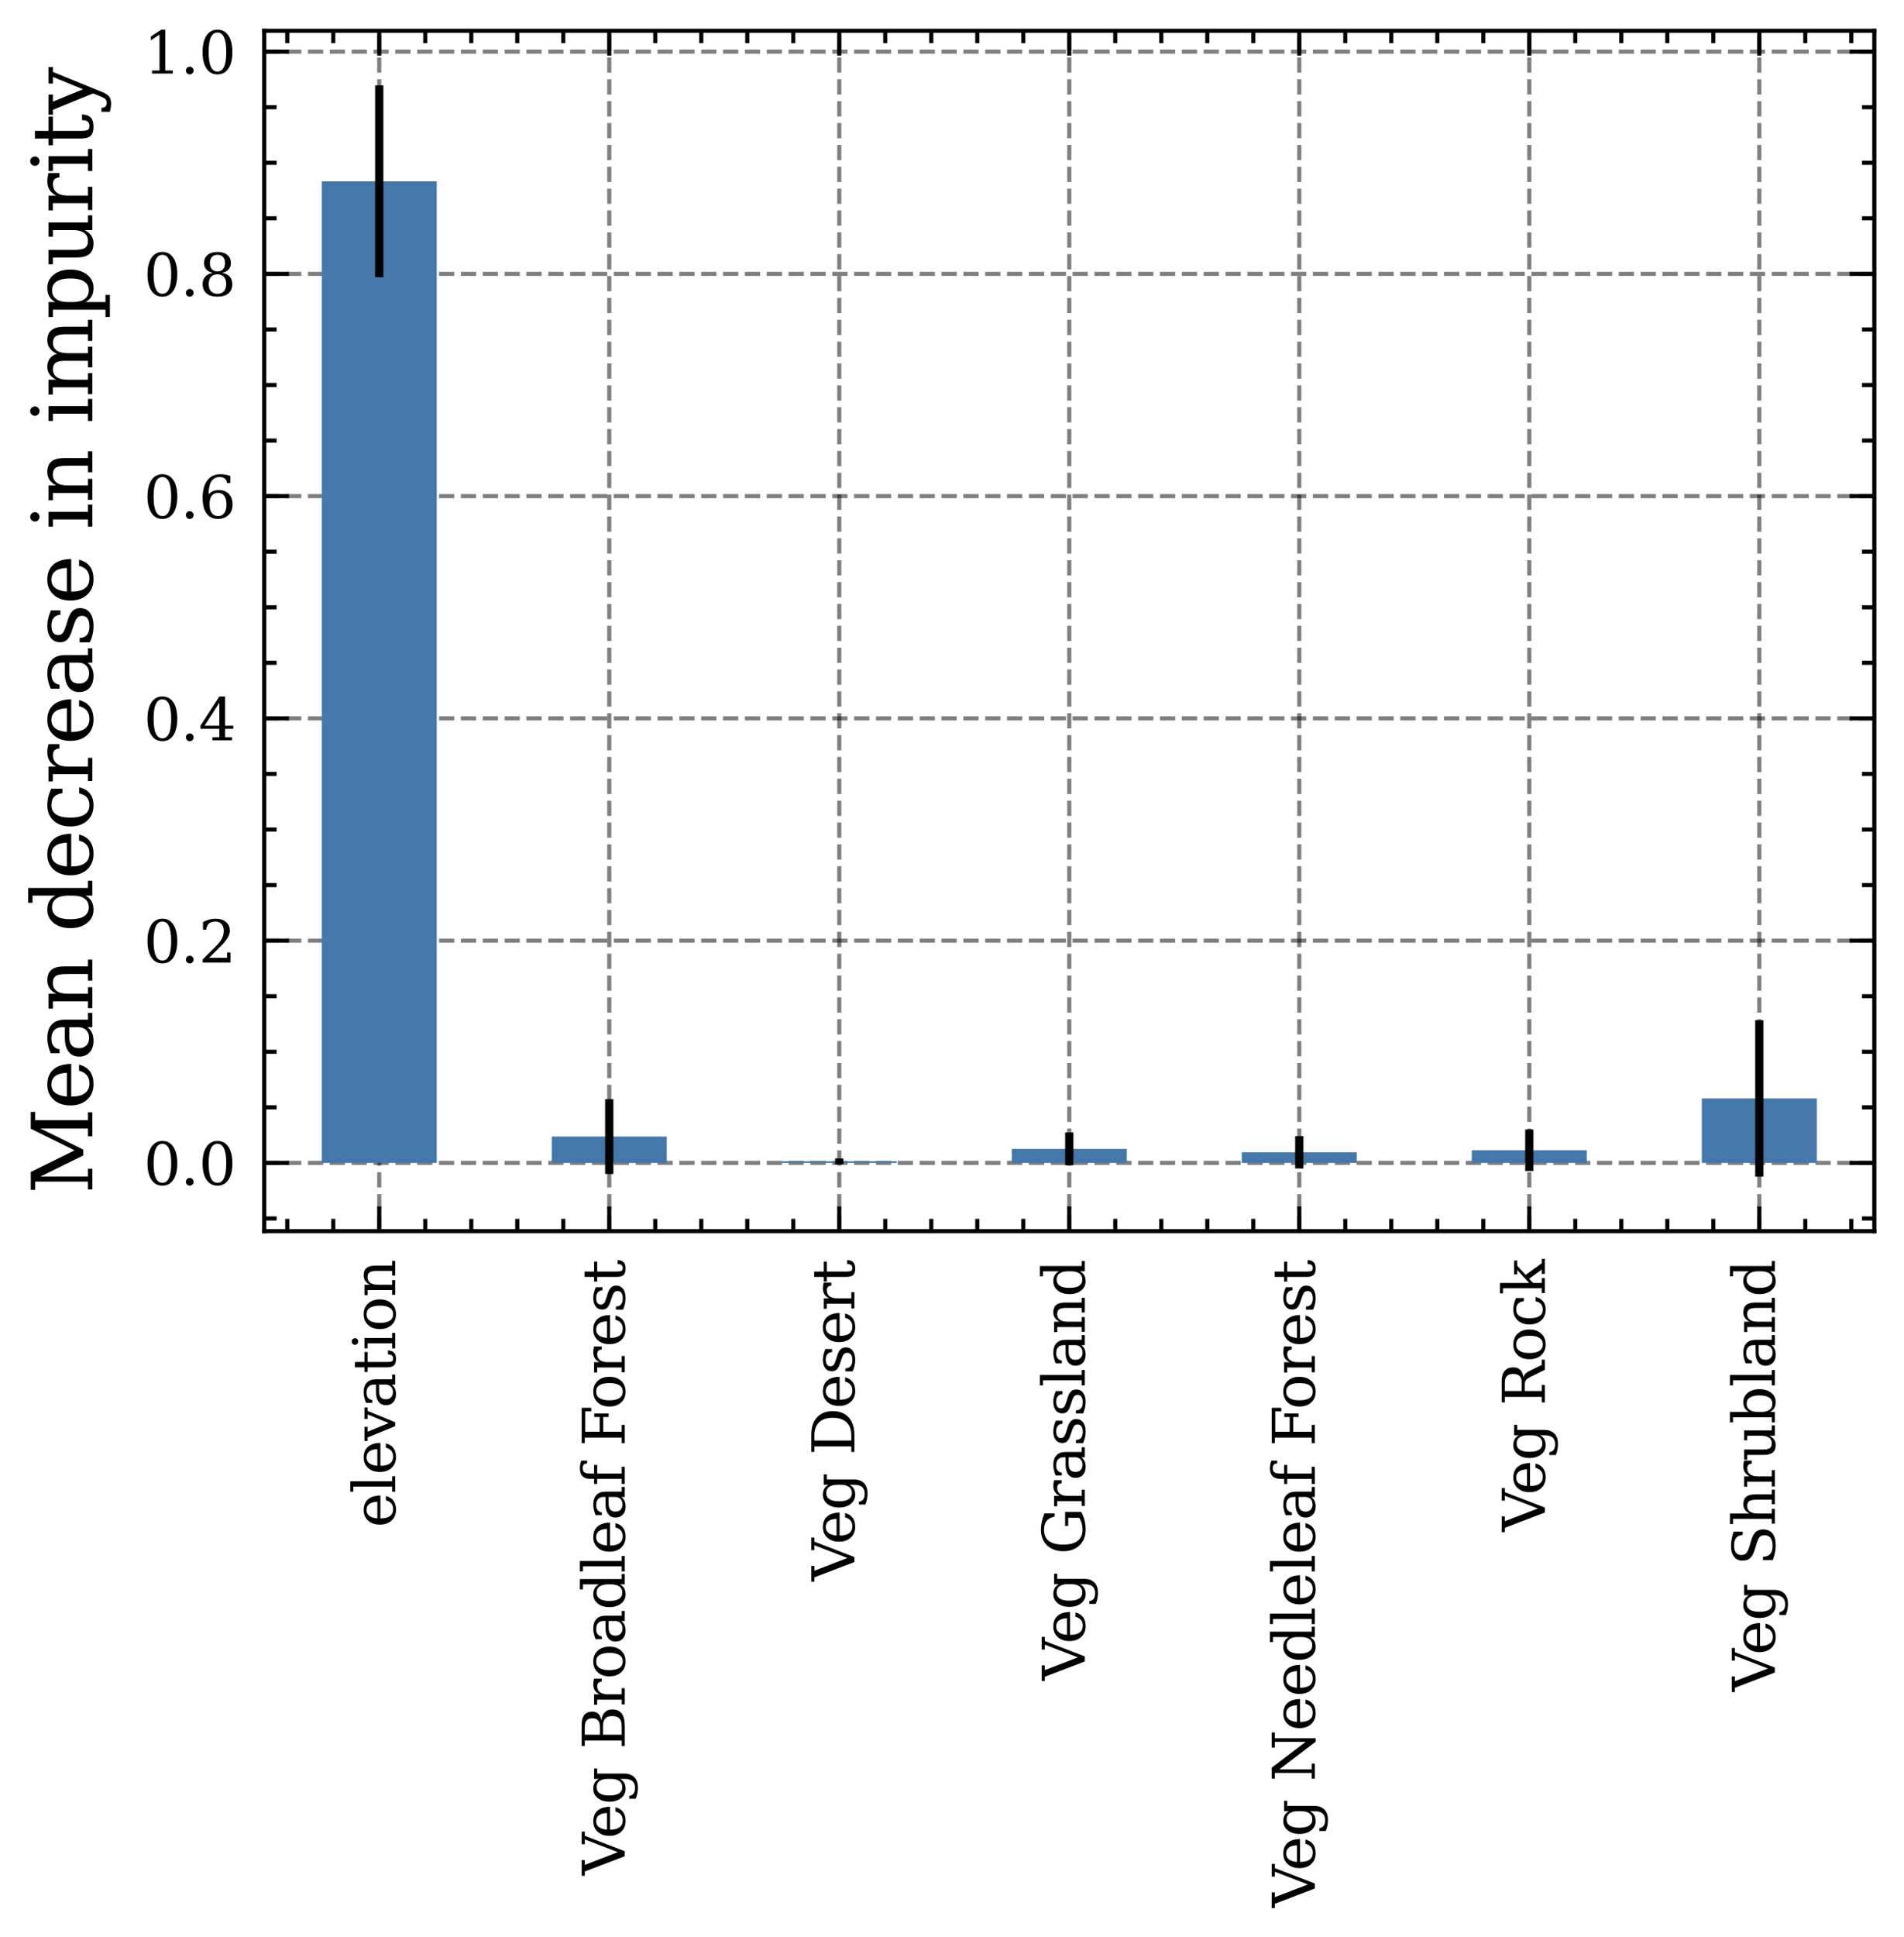 <?xml version="1.0" encoding="utf-8" standalone="no"?>
<!DOCTYPE svg PUBLIC "-//W3C//DTD SVG 1.1//EN"
  "http://www.w3.org/Graphics/SVG/1.1/DTD/svg11.dtd">
<svg height="234.857pt" version="1.1" viewBox="0 0 230.952 234.857" width="230.952pt" xmlns="http://www.w3.org/2000/svg" xmlns:xlink="http://www.w3.org/1999/xlink">
 <defs>
  <style type="text/css">*{stroke-linecap:butt;stroke-linejoin:round;}</style>
 </defs>
 <g id="figure_1">
  <g id="patch_1">
   <path d="M 0 234.857 
L 230.952 234.857 
L 230.952 0 
L 0 0 
z
" style="fill:#ffffff;"/>
  </g>
  <g id="axes_1">
   <g id="patch_2">
    <path d="M 32.053 149.265 
L 227.352 149.265 
L 227.352 3.735 
L 32.053 3.735 
z
" style="fill:#ffffff;"/>
   </g>
   <g id="matplotlib.axis_1">
    <g id="xtick_1">
     <g id="line2d_1">
      <path clip-path="url(#p3933e70957)" d="M 46.002 149.265 
L 46.002 3.735 
" style="fill:none;stroke:#000000;stroke-dasharray:1.85,0.8;stroke-dashoffset:0;stroke-opacity:0.5;stroke-width:0.5;"/>
     </g>
     <g id="line2d_2">
      <defs>
       <path d="M 0 0 
L 0 -3 
" id="m454fca82a9" style="stroke:#000000;stroke-width:0.5;"/>
      </defs>
      <g>
       <use style="stroke:#000000;stroke-width:0.5;" x="46.002" xlink:href="#m454fca82a9" y="149.265"/>
      </g>
     </g>
     <g id="line2d_3">
      <defs>
       <path d="M 0 0 
L 0 3 
" id="m881ace7dfc" style="stroke:#000000;stroke-width:0.5;"/>
      </defs>
      <g>
       <use style="stroke:#000000;stroke-width:0.5;" x="46.002" xlink:href="#m881ace7dfc" y="3.735"/>
      </g>
     </g>
     <g id="text_1">
      <!-- elevation -->
      <g transform="translate(47.934 185.194)rotate(-90)scale(0.07 -0.07)">
       <defs>
        <path d="M 3469 1600 
L 991 1600 
L 991 1575 
Q 991 903 1244 561 
Q 1497 219 1991 219 
Q 2369 219 2611 417 
Q 2853 616 2950 1006 
L 3413 1006 
Q 3275 459 2904 184 
Q 2534 -91 1931 -91 
Q 1203 -91 761 389 
Q 319 869 319 1663 
Q 319 2450 753 2931 
Q 1188 3413 1894 3413 
Q 2647 3413 3050 2948 
Q 3453 2484 3469 1600 
z
M 2791 1931 
Q 2772 2513 2545 2808 
Q 2319 3103 1894 3103 
Q 1497 3103 1269 2806 
Q 1041 2509 991 1931 
L 2791 1931 
z
" id="DejaVuSerif-65" transform="scale(0.016)"/>
        <path d="M 1313 331 
L 1856 331 
L 1856 0 
L 184 0 
L 184 331 
L 738 331 
L 738 4531 
L 184 4531 
L 184 4863 
L 1313 4863 
L 1313 331 
z
" id="DejaVuSerif-6c" transform="scale(0.016)"/>
        <path d="M 1581 0 
L 359 2988 
L -19 2988 
L -19 3322 
L 1509 3322 
L 1509 2988 
L 978 2988 
L 1913 703 
L 2847 2988 
L 2350 2988 
L 2350 3322 
L 3597 3322 
L 3597 2988 
L 3225 2988 
L 2003 0 
L 1581 0 
z
" id="DejaVuSerif-76" transform="scale(0.016)"/>
        <path d="M 2547 1044 
L 2547 1747 
L 1806 1747 
Q 1378 1747 1168 1562 
Q 959 1378 959 997 
Q 959 650 1171 447 
Q 1384 244 1747 244 
Q 2106 244 2326 466 
Q 2547 688 2547 1044 
z
M 3122 2075 
L 3122 331 
L 3634 331 
L 3634 0 
L 2547 0 
L 2547 359 
Q 2356 128 2106 18 
Q 1856 -91 1522 -91 
Q 969 -91 644 203 
Q 319 497 319 997 
Q 319 1513 691 1797 
Q 1063 2081 1741 2081 
L 2547 2081 
L 2547 2309 
Q 2547 2688 2317 2895 
Q 2088 3103 1672 3103 
Q 1328 3103 1125 2947 
Q 922 2791 872 2484 
L 575 2484 
L 575 3156 
Q 875 3284 1158 3348 
Q 1441 3413 1709 3413 
Q 2400 3413 2761 3070 
Q 3122 2728 3122 2075 
z
" id="DejaVuSerif-61" transform="scale(0.016)"/>
        <path d="M 691 2988 
L 184 2988 
L 184 3322 
L 691 3322 
L 691 4353 
L 1269 4353 
L 1269 3322 
L 2350 3322 
L 2350 2988 
L 1269 2988 
L 1269 878 
Q 1269 456 1350 337 
Q 1431 219 1650 219 
Q 1875 219 1978 351 
Q 2081 484 2088 781 
L 2522 781 
Q 2497 328 2275 118 
Q 2053 -91 1600 -91 
Q 1103 -91 897 129 
Q 691 350 691 878 
L 691 2988 
z
" id="DejaVuSerif-74" transform="scale(0.016)"/>
        <path d="M 622 4353 
Q 622 4497 726 4603 
Q 831 4709 978 4709 
Q 1122 4709 1226 4603 
Q 1331 4497 1331 4353 
Q 1331 4206 1228 4103 
Q 1125 4000 978 4000 
Q 831 4000 726 4103 
Q 622 4206 622 4353 
z
M 1356 331 
L 1900 331 
L 1900 0 
L 231 0 
L 231 331 
L 781 331 
L 781 2988 
L 231 2988 
L 231 3322 
L 1356 3322 
L 1356 331 
z
" id="DejaVuSerif-69" transform="scale(0.016)"/>
        <path d="M 1925 219 
Q 2388 219 2623 584 
Q 2859 950 2859 1663 
Q 2859 2375 2623 2739 
Q 2388 3103 1925 3103 
Q 1463 3103 1227 2739 
Q 991 2375 991 1663 
Q 991 950 1228 584 
Q 1466 219 1925 219 
z
M 1925 -91 
Q 1200 -91 759 389 
Q 319 869 319 1663 
Q 319 2456 758 2934 
Q 1197 3413 1925 3413 
Q 2653 3413 3092 2934 
Q 3531 2456 3531 1663 
Q 3531 869 3092 389 
Q 2653 -91 1925 -91 
z
" id="DejaVuSerif-6f" transform="scale(0.016)"/>
        <path d="M 263 0 
L 263 331 
L 781 331 
L 781 2988 
L 231 2988 
L 231 3322 
L 1356 3322 
L 1356 2731 
Q 1516 3069 1770 3241 
Q 2025 3413 2363 3413 
Q 2913 3413 3172 3097 
Q 3431 2781 3431 2113 
L 3431 331 
L 3944 331 
L 3944 0 
L 2356 0 
L 2356 331 
L 2853 331 
L 2853 1931 
Q 2853 2541 2703 2767 
Q 2553 2994 2175 2994 
Q 1775 2994 1565 2701 
Q 1356 2409 1356 1850 
L 1356 331 
L 1856 331 
L 1856 0 
L 263 0 
z
" id="DejaVuSerif-6e" transform="scale(0.016)"/>
       </defs>
       <use xlink:href="#DejaVuSerif-65"/>
       <use x="59.18" xlink:href="#DejaVuSerif-6c"/>
       <use x="91.162" xlink:href="#DejaVuSerif-65"/>
       <use x="150.342" xlink:href="#DejaVuSerif-76"/>
       <use x="206.836" xlink:href="#DejaVuSerif-61"/>
       <use x="266.455" xlink:href="#DejaVuSerif-74"/>
       <use x="306.641" xlink:href="#DejaVuSerif-69"/>
       <use x="338.623" xlink:href="#DejaVuSerif-6f"/>
       <use x="398.828" xlink:href="#DejaVuSerif-6e"/>
      </g>
     </g>
    </g>
    <g id="xtick_2">
     <g id="line2d_4">
      <path clip-path="url(#p3933e70957)" d="M 73.903 149.265 
L 73.903 3.735 
" style="fill:none;stroke:#000000;stroke-dasharray:1.85,0.8;stroke-dashoffset:0;stroke-opacity:0.5;stroke-width:0.5;"/>
     </g>
     <g id="line2d_5">
      <g>
       <use style="stroke:#000000;stroke-width:0.5;" x="73.903" xlink:href="#m454fca82a9" y="149.265"/>
      </g>
     </g>
     <g id="line2d_6">
      <g>
       <use style="stroke:#000000;stroke-width:0.5;" x="73.903" xlink:href="#m881ace7dfc" y="3.735"/>
      </g>
     </g>
     <g id="text_2">
      <!-- Veg Broadleaf Forest -->
      <g transform="translate(75.784 227.342)rotate(-90)scale(0.07 -0.07)">
       <defs>
        <path d="M 1119 4331 
L 2497 750 
L 3872 4331 
L 3347 4331 
L 3347 4666 
L 4716 4666 
L 4716 4331 
L 4263 4331 
L 2597 0 
L 2059 0 
L 403 4331 
L -63 4331 
L -63 4666 
L 1638 4666 
L 1638 4331 
L 1119 4331 
z
" id="DejaVuSerif-56" transform="scale(0.016)"/>
        <path d="M 3359 2988 
L 3359 72 
Q 3359 -644 2965 -1033 
Q 2572 -1422 1844 -1422 
Q 1516 -1422 1216 -1362 
Q 916 -1303 641 -1184 
L 641 -488 
L 941 -488 
Q 997 -813 1206 -963 
Q 1416 -1113 1806 -1113 
Q 2313 -1113 2548 -827 
Q 2784 -541 2784 72 
L 2784 519 
Q 2616 206 2355 57 
Q 2094 -91 1709 -91 
Q 1097 -91 708 395 
Q 319 881 319 1663 
Q 319 2444 706 2928 
Q 1094 3413 1709 3413 
Q 2094 3413 2355 3264 
Q 2616 3116 2784 2803 
L 2784 3322 
L 3909 3322 
L 3909 2988 
L 3359 2988 
z
M 2784 1825 
Q 2784 2422 2554 2737 
Q 2325 3053 1888 3053 
Q 1444 3053 1217 2703 
Q 991 2353 991 1663 
Q 991 975 1217 622 
Q 1444 269 1888 269 
Q 2325 269 2554 583 
Q 2784 897 2784 1497 
L 2784 1825 
z
" id="DejaVuSerif-67" transform="scale(0.016)"/>
        <path id="DejaVuSerif-20" transform="scale(0.016)"/>
        <path d="M 1581 331 
L 2516 331 
Q 3078 331 3337 575 
Q 3597 819 3597 1350 
Q 3597 1878 3339 2120 
Q 3081 2363 2516 2363 
L 1581 2363 
L 1581 331 
z
M 1581 2694 
L 2375 2694 
Q 2888 2694 3123 2891 
Q 3359 3088 3359 3513 
Q 3359 3941 3123 4136 
Q 2888 4331 2375 4331 
L 1581 4331 
L 1581 2694 
z
M 353 0 
L 353 331 
L 947 331 
L 947 4331 
L 353 4331 
L 353 4666 
L 2656 4666 
Q 3363 4666 3720 4377 
Q 4078 4088 4078 3513 
Q 4078 3097 3829 2850 
Q 3581 2603 3103 2547 
Q 3697 2472 4005 2167 
Q 4313 1863 4313 1350 
Q 4313 656 3875 328 
Q 3438 0 2509 0 
L 353 0 
z
" id="DejaVuSerif-42" transform="scale(0.016)"/>
        <path d="M 3059 3328 
L 3059 2497 
L 2728 2497 
Q 2713 2744 2591 2866 
Q 2469 2988 2234 2988 
Q 1809 2988 1582 2694 
Q 1356 2400 1356 1850 
L 1356 331 
L 2022 331 
L 2022 0 
L 263 0 
L 263 331 
L 781 331 
L 781 2994 
L 231 2994 
L 231 3322 
L 1356 3322 
L 1356 2731 
Q 1525 3078 1790 3245 
Q 2056 3413 2438 3413 
Q 2578 3413 2733 3391 
Q 2888 3369 3059 3328 
z
" id="DejaVuSerif-72" transform="scale(0.016)"/>
        <path d="M 3359 331 
L 3909 331 
L 3909 0 
L 2784 0 
L 2784 519 
Q 2616 206 2355 57 
Q 2094 -91 1709 -91 
Q 1097 -91 708 395 
Q 319 881 319 1663 
Q 319 2444 706 2928 
Q 1094 3413 1709 3413 
Q 2094 3413 2355 3264 
Q 2616 3116 2784 2803 
L 2784 4531 
L 2241 4531 
L 2241 4863 
L 3359 4863 
L 3359 331 
z
M 2784 1497 
L 2784 1825 
Q 2784 2422 2554 2737 
Q 2325 3053 1888 3053 
Q 1444 3053 1217 2703 
Q 991 2353 991 1663 
Q 991 975 1217 622 
Q 1444 269 1888 269 
Q 2325 269 2554 583 
Q 2784 897 2784 1497 
z
" id="DejaVuSerif-64" transform="scale(0.016)"/>
        <path d="M 2753 4078 
L 2450 4078 
Q 2447 4313 2317 4434 
Q 2188 4556 1941 4556 
Q 1619 4556 1487 4379 
Q 1356 4203 1356 3750 
L 1356 3322 
L 2284 3322 
L 2284 2988 
L 1356 2988 
L 1356 331 
L 2094 331 
L 2094 0 
L 231 0 
L 231 331 
L 781 331 
L 781 2988 
L 231 2988 
L 231 3322 
L 781 3322 
L 781 3738 
Q 781 4294 1070 4578 
Q 1359 4863 1919 4863 
Q 2128 4863 2337 4825 
Q 2547 4788 2753 4709 
L 2753 4078 
z
" id="DejaVuSerif-66" transform="scale(0.016)"/>
        <path d="M 353 0 
L 353 331 
L 947 331 
L 947 4331 
L 353 4331 
L 353 4666 
L 4172 4666 
L 4172 3628 
L 3788 3628 
L 3788 4281 
L 1581 4281 
L 1581 2719 
L 3175 2719 
L 3175 3303 
L 3559 3303 
L 3559 1753 
L 3175 1753 
L 3175 2338 
L 1581 2338 
L 1581 331 
L 2328 331 
L 2328 0 
L 353 0 
z
" id="DejaVuSerif-46" transform="scale(0.016)"/>
        <path d="M 359 184 
L 359 959 
L 691 959 
Q 703 588 923 403 
Q 1144 219 1575 219 
Q 1963 219 2166 364 
Q 2369 509 2369 788 
Q 2369 1006 2220 1140 
Q 2072 1275 1594 1428 
L 1178 1569 
Q 750 1706 558 1912 
Q 366 2119 366 2438 
Q 366 2894 700 3153 
Q 1034 3413 1625 3413 
Q 1888 3413 2178 3344 
Q 2469 3275 2778 3144 
L 2778 2419 
L 2447 2419 
Q 2434 2741 2221 2922 
Q 2009 3103 1644 3103 
Q 1281 3103 1095 2975 
Q 909 2847 909 2591 
Q 909 2381 1050 2254 
Q 1191 2128 1613 1997 
L 2069 1856 
Q 2541 1709 2748 1489 
Q 2956 1269 2956 922 
Q 2956 450 2595 179 
Q 2234 -91 1600 -91 
Q 1278 -91 972 -22 
Q 666 47 359 184 
z
" id="DejaVuSerif-73" transform="scale(0.016)"/>
       </defs>
       <use xlink:href="#DejaVuSerif-56"/>
       <use x="63.092" xlink:href="#DejaVuSerif-65"/>
       <use x="122.271" xlink:href="#DejaVuSerif-67"/>
       <use x="186.285" xlink:href="#DejaVuSerif-20"/>
       <use x="218.072" xlink:href="#DejaVuSerif-42"/>
       <use x="291.559" xlink:href="#DejaVuSerif-72"/>
       <use x="339.361" xlink:href="#DejaVuSerif-6f"/>
       <use x="399.566" xlink:href="#DejaVuSerif-61"/>
       <use x="459.186" xlink:href="#DejaVuSerif-64"/>
       <use x="523.199" xlink:href="#DejaVuSerif-6c"/>
       <use x="555.182" xlink:href="#DejaVuSerif-65"/>
       <use x="614.361" xlink:href="#DejaVuSerif-61"/>
       <use x="673.98" xlink:href="#DejaVuSerif-66"/>
       <use x="710.992" xlink:href="#DejaVuSerif-20"/>
       <use x="742.779" xlink:href="#DejaVuSerif-46"/>
       <use x="806.664" xlink:href="#DejaVuSerif-6f"/>
       <use x="866.869" xlink:href="#DejaVuSerif-72"/>
       <use x="914.672" xlink:href="#DejaVuSerif-65"/>
       <use x="973.852" xlink:href="#DejaVuSerif-73"/>
       <use x="1025.17" xlink:href="#DejaVuSerif-74"/>
      </g>
     </g>
    </g>
    <g id="xtick_3">
     <g id="line2d_7">
      <path clip-path="url(#p3933e70957)" d="M 101.802 149.265 
L 101.802 3.735 
" style="fill:none;stroke:#000000;stroke-dasharray:1.85,0.8;stroke-dashoffset:0;stroke-opacity:0.5;stroke-width:0.5;"/>
     </g>
     <g id="line2d_8">
      <g>
       <use style="stroke:#000000;stroke-width:0.5;" x="101.802" xlink:href="#m454fca82a9" y="149.265"/>
      </g>
     </g>
     <g id="line2d_9">
      <g>
       <use style="stroke:#000000;stroke-width:0.5;" x="101.802" xlink:href="#m881ace7dfc" y="3.735"/>
      </g>
     </g>
     <g id="text_3">
      <!-- Veg Desert -->
      <g transform="translate(103.635 191.68)rotate(-90)scale(0.07 -0.07)">
       <defs>
        <path d="M 1581 331 
L 2163 331 
Q 3072 331 3558 850 
Q 4044 1369 4044 2338 
Q 4044 3306 3559 3818 
Q 3075 4331 2163 4331 
L 1581 4331 
L 1581 331 
z
M 353 0 
L 353 331 
L 947 331 
L 947 4331 
L 353 4331 
L 353 4666 
L 2209 4666 
Q 3416 4666 4089 4050 
Q 4763 3434 4763 2338 
Q 4763 1238 4088 619 
Q 3413 0 2209 0 
L 353 0 
z
" id="DejaVuSerif-44" transform="scale(0.016)"/>
       </defs>
       <use xlink:href="#DejaVuSerif-56"/>
       <use x="63.092" xlink:href="#DejaVuSerif-65"/>
       <use x="122.271" xlink:href="#DejaVuSerif-67"/>
       <use x="186.285" xlink:href="#DejaVuSerif-20"/>
       <use x="218.072" xlink:href="#DejaVuSerif-44"/>
       <use x="298.248" xlink:href="#DejaVuSerif-65"/>
       <use x="357.428" xlink:href="#DejaVuSerif-73"/>
       <use x="408.746" xlink:href="#DejaVuSerif-65"/>
       <use x="467.926" xlink:href="#DejaVuSerif-72"/>
       <use x="515.729" xlink:href="#DejaVuSerif-74"/>
      </g>
     </g>
    </g>
    <g id="xtick_4">
     <g id="line2d_10">
      <path clip-path="url(#p3933e70957)" d="M 129.702 149.265 
L 129.702 3.735 
" style="fill:none;stroke:#000000;stroke-dasharray:1.85,0.8;stroke-dashoffset:0;stroke-opacity:0.5;stroke-width:0.5;"/>
     </g>
     <g id="line2d_11">
      <g>
       <use style="stroke:#000000;stroke-width:0.5;" x="129.702" xlink:href="#m454fca82a9" y="149.265"/>
      </g>
     </g>
     <g id="line2d_12">
      <g>
       <use style="stroke:#000000;stroke-width:0.5;" x="129.702" xlink:href="#m881ace7dfc" y="3.735"/>
      </g>
     </g>
     <g id="text_4">
      <!-- Veg Grassland -->
      <g transform="translate(131.584 203.729)rotate(-90)scale(0.07 -0.07)">
       <defs>
        <path d="M 4097 3272 
Q 3988 3856 3641 4136 
Q 3294 4416 2675 4416 
Q 1869 4416 1472 3897 
Q 1075 3378 1075 2328 
Q 1075 1300 1484 772 
Q 1894 244 2688 244 
Q 3041 244 3362 331 
Q 3684 419 3975 594 
L 3975 1797 
L 3097 1797 
L 3097 2131 
L 4609 2131 
L 4609 391 
Q 4194 150 3714 29 
Q 3234 -91 2688 -91 
Q 1631 -91 995 570 
Q 359 1231 359 2328 
Q 359 3434 996 4092 
Q 1634 4750 2713 4750 
Q 3113 4750 3539 4658 
Q 3966 4566 4447 4378 
L 4447 3272 
L 4097 3272 
z
" id="DejaVuSerif-47" transform="scale(0.016)"/>
       </defs>
       <use xlink:href="#DejaVuSerif-56"/>
       <use x="63.092" xlink:href="#DejaVuSerif-65"/>
       <use x="122.271" xlink:href="#DejaVuSerif-67"/>
       <use x="186.285" xlink:href="#DejaVuSerif-20"/>
       <use x="218.072" xlink:href="#DejaVuSerif-47"/>
       <use x="297.955" xlink:href="#DejaVuSerif-72"/>
       <use x="345.758" xlink:href="#DejaVuSerif-61"/>
       <use x="405.377" xlink:href="#DejaVuSerif-73"/>
       <use x="456.695" xlink:href="#DejaVuSerif-73"/>
       <use x="508.014" xlink:href="#DejaVuSerif-6c"/>
       <use x="539.996" xlink:href="#DejaVuSerif-61"/>
       <use x="599.615" xlink:href="#DejaVuSerif-6e"/>
       <use x="664.02" xlink:href="#DejaVuSerif-64"/>
      </g>
     </g>
    </g>
    <g id="xtick_5">
     <g id="line2d_13">
      <path clip-path="url(#p3933e70957)" d="M 157.602 149.265 
L 157.602 3.735 
" style="fill:none;stroke:#000000;stroke-dasharray:1.85,0.8;stroke-dashoffset:0;stroke-opacity:0.5;stroke-width:0.5;"/>
     </g>
     <g id="line2d_14">
      <g>
       <use style="stroke:#000000;stroke-width:0.5;" x="157.602" xlink:href="#m454fca82a9" y="149.265"/>
      </g>
     </g>
     <g id="line2d_15">
      <g>
       <use style="stroke:#000000;stroke-width:0.5;" x="157.602" xlink:href="#m881ace7dfc" y="3.735"/>
      </g>
     </g>
     <g id="text_5">
      <!-- Veg Needleleaf Forest -->
      <g transform="translate(159.484 231.257)rotate(-90)scale(0.07 -0.07)">
       <defs>
        <path d="M 313 0 
L 313 331 
L 941 331 
L 941 4331 
L 313 4331 
L 313 4666 
L 1509 4666 
L 4306 984 
L 4306 4331 
L 3681 4331 
L 3681 4666 
L 5319 4666 
L 5319 4331 
L 4691 4331 
L 4691 -91 
L 4313 -91 
L 1325 3841 
L 1325 331 
L 1953 331 
L 1953 0 
L 313 0 
z
" id="DejaVuSerif-4e" transform="scale(0.016)"/>
       </defs>
       <use xlink:href="#DejaVuSerif-56"/>
       <use x="63.092" xlink:href="#DejaVuSerif-65"/>
       <use x="122.271" xlink:href="#DejaVuSerif-67"/>
       <use x="186.285" xlink:href="#DejaVuSerif-20"/>
       <use x="218.072" xlink:href="#DejaVuSerif-4e"/>
       <use x="305.572" xlink:href="#DejaVuSerif-65"/>
       <use x="364.752" xlink:href="#DejaVuSerif-65"/>
       <use x="423.932" xlink:href="#DejaVuSerif-64"/>
       <use x="487.945" xlink:href="#DejaVuSerif-6c"/>
       <use x="519.928" xlink:href="#DejaVuSerif-65"/>
       <use x="579.107" xlink:href="#DejaVuSerif-6c"/>
       <use x="611.09" xlink:href="#DejaVuSerif-65"/>
       <use x="670.27" xlink:href="#DejaVuSerif-61"/>
       <use x="729.889" xlink:href="#DejaVuSerif-66"/>
       <use x="766.9" xlink:href="#DejaVuSerif-20"/>
       <use x="798.688" xlink:href="#DejaVuSerif-46"/>
       <use x="862.572" xlink:href="#DejaVuSerif-6f"/>
       <use x="922.777" xlink:href="#DejaVuSerif-72"/>
       <use x="970.58" xlink:href="#DejaVuSerif-65"/>
       <use x="1029.76" xlink:href="#DejaVuSerif-73"/>
       <use x="1081.078" xlink:href="#DejaVuSerif-74"/>
      </g>
     </g>
    </g>
    <g id="xtick_6">
     <g id="line2d_16">
      <path clip-path="url(#p3933e70957)" d="M 185.502 149.265 
L 185.502 3.735 
" style="fill:none;stroke:#000000;stroke-dasharray:1.85,0.8;stroke-dashoffset:0;stroke-opacity:0.5;stroke-width:0.5;"/>
     </g>
     <g id="line2d_17">
      <g>
       <use style="stroke:#000000;stroke-width:0.5;" x="185.502" xlink:href="#m454fca82a9" y="149.265"/>
      </g>
     </g>
     <g id="line2d_18">
      <g>
       <use style="stroke:#000000;stroke-width:0.5;" x="185.502" xlink:href="#m881ace7dfc" y="3.735"/>
      </g>
     </g>
     <g id="text_6">
      <!-- Veg Rock -->
      <g transform="translate(187.384 185.677)rotate(-90)scale(0.07 -0.07)">
       <defs>
        <path d="M 3066 2316 
Q 3284 2256 3442 2114 
Q 3600 1972 3725 1716 
L 4403 331 
L 4972 331 
L 4972 0 
L 3872 0 
L 3144 1484 
Q 2934 1916 2759 2042 
Q 2584 2169 2278 2169 
L 1581 2169 
L 1581 331 
L 2241 331 
L 2241 0 
L 353 0 
L 353 331 
L 947 331 
L 947 4331 
L 353 4331 
L 353 4666 
L 2719 4666 
Q 3400 4666 3770 4341 
Q 4141 4016 4141 3419 
Q 4141 2938 3870 2661 
Q 3600 2384 3066 2316 
z
M 1581 2503 
L 2503 2503 
Q 2975 2503 3200 2726 
Q 3425 2950 3425 3419 
Q 3425 3888 3200 4109 
Q 2975 4331 2503 4331 
L 1581 4331 
L 1581 2503 
z
" id="DejaVuSerif-52" transform="scale(0.016)"/>
        <path d="M 3291 997 
Q 3169 466 2822 187 
Q 2475 -91 1925 -91 
Q 1200 -91 759 389 
Q 319 869 319 1663 
Q 319 2459 759 2936 
Q 1200 3413 1925 3413 
Q 2241 3413 2553 3339 
Q 2866 3266 3181 3116 
L 3181 2266 
L 2847 2266 
Q 2781 2703 2561 2903 
Q 2341 3103 1931 3103 
Q 1466 3103 1228 2742 
Q 991 2381 991 1663 
Q 991 944 1227 581 
Q 1463 219 1931 219 
Q 2303 219 2525 412 
Q 2747 606 2828 997 
L 3291 997 
z
" id="DejaVuSerif-63" transform="scale(0.016)"/>
        <path d="M 1831 0 
L 219 0 
L 219 331 
L 738 331 
L 738 4531 
L 184 4531 
L 184 4863 
L 1313 4863 
L 1313 1697 
L 2713 2988 
L 2234 2988 
L 2234 3322 
L 3738 3322 
L 3738 2988 
L 3169 2988 
L 2181 2075 
L 3444 331 
L 3922 331 
L 3922 0 
L 2284 0 
L 2284 331 
L 2759 331 
L 1766 1697 
L 1313 1275 
L 1313 331 
L 1831 331 
L 1831 0 
z
" id="DejaVuSerif-6b" transform="scale(0.016)"/>
       </defs>
       <use xlink:href="#DejaVuSerif-56"/>
       <use x="63.092" xlink:href="#DejaVuSerif-65"/>
       <use x="122.271" xlink:href="#DejaVuSerif-67"/>
       <use x="186.285" xlink:href="#DejaVuSerif-20"/>
       <use x="218.072" xlink:href="#DejaVuSerif-52"/>
       <use x="293.365" xlink:href="#DejaVuSerif-6f"/>
       <use x="353.57" xlink:href="#DejaVuSerif-63"/>
       <use x="409.576" xlink:href="#DejaVuSerif-6b"/>
      </g>
     </g>
    </g>
    <g id="xtick_7">
     <g id="line2d_19">
      <path clip-path="url(#p3933e70957)" d="M 213.403 149.265 
L 213.403 3.735 
" style="fill:none;stroke:#000000;stroke-dasharray:1.85,0.8;stroke-dashoffset:0;stroke-opacity:0.5;stroke-width:0.5;"/>
     </g>
     <g id="line2d_20">
      <g>
       <use style="stroke:#000000;stroke-width:0.5;" x="213.403" xlink:href="#m454fca82a9" y="149.265"/>
      </g>
     </g>
     <g id="line2d_21">
      <g>
       <use style="stroke:#000000;stroke-width:0.5;" x="213.403" xlink:href="#m881ace7dfc" y="3.735"/>
      </g>
     </g>
     <g id="text_7">
      <!-- Veg Shrubland -->
      <g transform="translate(215.284 205.072)rotate(-90)scale(0.07 -0.07)">
       <defs>
        <path d="M 594 225 
L 594 1288 
L 953 1284 
Q 969 753 1261 498 
Q 1553 244 2150 244 
Q 2706 244 2998 464 
Q 3291 684 3291 1106 
Q 3291 1444 3114 1625 
Q 2938 1806 2369 1978 
L 1753 2163 
Q 1084 2366 811 2669 
Q 538 2972 538 3500 
Q 538 4094 959 4422 
Q 1381 4750 2144 4750 
Q 2469 4750 2856 4679 
Q 3244 4609 3681 4475 
L 3681 3481 
L 3328 3481 
Q 3275 3975 2998 4195 
Q 2722 4416 2156 4416 
Q 1663 4416 1405 4214 
Q 1147 4013 1147 3628 
Q 1147 3294 1340 3103 
Q 1534 2913 2163 2725 
L 2741 2553 
Q 3375 2363 3645 2067 
Q 3916 1772 3916 1275 
Q 3916 597 3481 253 
Q 3047 -91 2188 -91 
Q 1803 -91 1404 -12 
Q 1006 66 594 225 
z
" id="DejaVuSerif-53" transform="scale(0.016)"/>
        <path d="M 263 0 
L 263 331 
L 781 331 
L 781 4531 
L 231 4531 
L 231 4863 
L 1356 4863 
L 1356 2731 
Q 1516 3069 1770 3241 
Q 2025 3413 2363 3413 
Q 2913 3413 3172 3097 
Q 3431 2781 3431 2113 
L 3431 331 
L 3944 331 
L 3944 0 
L 2356 0 
L 2356 331 
L 2853 331 
L 2853 1931 
Q 2853 2541 2704 2764 
Q 2556 2988 2175 2988 
Q 1775 2988 1565 2697 
Q 1356 2406 1356 1850 
L 1356 331 
L 1856 331 
L 1856 0 
L 263 0 
z
" id="DejaVuSerif-68" transform="scale(0.016)"/>
        <path d="M 2266 3322 
L 3341 3322 
L 3341 331 
L 3884 331 
L 3884 0 
L 2766 0 
L 2766 588 
Q 2606 256 2353 82 
Q 2100 -91 1766 -91 
Q 1213 -91 952 223 
Q 691 538 691 1209 
L 691 2988 
L 172 2988 
L 172 3322 
L 1269 3322 
L 1269 1388 
Q 1269 781 1417 556 
Q 1566 331 1947 331 
Q 2347 331 2556 625 
Q 2766 919 2766 1478 
L 2766 2988 
L 2266 2988 
L 2266 3322 
z
" id="DejaVuSerif-75" transform="scale(0.016)"/>
        <path d="M 738 331 
L 738 4531 
L 184 4531 
L 184 4863 
L 1313 4863 
L 1313 2803 
Q 1481 3116 1742 3264 
Q 2003 3413 2388 3413 
Q 3000 3413 3387 2928 
Q 3775 2444 3775 1663 
Q 3775 881 3387 395 
Q 3000 -91 2388 -91 
Q 2003 -91 1742 57 
Q 1481 206 1313 519 
L 1313 0 
L 184 0 
L 184 331 
L 738 331 
z
M 1313 1497 
Q 1313 897 1542 583 
Q 1772 269 2209 269 
Q 2650 269 2876 622 
Q 3103 975 3103 1663 
Q 3103 2353 2876 2703 
Q 2650 3053 2209 3053 
Q 1772 3053 1542 2737 
Q 1313 2422 1313 1825 
L 1313 1497 
z
" id="DejaVuSerif-62" transform="scale(0.016)"/>
       </defs>
       <use xlink:href="#DejaVuSerif-56"/>
       <use x="63.092" xlink:href="#DejaVuSerif-65"/>
       <use x="122.271" xlink:href="#DejaVuSerif-67"/>
       <use x="186.285" xlink:href="#DejaVuSerif-20"/>
       <use x="218.072" xlink:href="#DejaVuSerif-53"/>
       <use x="286.578" xlink:href="#DejaVuSerif-68"/>
       <use x="350.982" xlink:href="#DejaVuSerif-72"/>
       <use x="398.785" xlink:href="#DejaVuSerif-75"/>
       <use x="463.189" xlink:href="#DejaVuSerif-62"/>
       <use x="527.203" xlink:href="#DejaVuSerif-6c"/>
       <use x="559.186" xlink:href="#DejaVuSerif-61"/>
       <use x="618.805" xlink:href="#DejaVuSerif-6e"/>
       <use x="683.209" xlink:href="#DejaVuSerif-64"/>
      </g>
     </g>
    </g>
    <g id="xtick_8">
     <g id="line2d_22">
      <defs>
       <path d="M 0 0 
L 0 -1.5 
" id="mb2032f085b" style="stroke:#000000;stroke-width:0.5;"/>
      </defs>
      <g>
       <use style="stroke:#000000;stroke-width:0.5;" x="34.843" xlink:href="#mb2032f085b" y="149.265"/>
      </g>
     </g>
     <g id="line2d_23">
      <defs>
       <path d="M 0 0 
L 0 1.5 
" id="m2ef320279f" style="stroke:#000000;stroke-width:0.5;"/>
      </defs>
      <g>
       <use style="stroke:#000000;stroke-width:0.5;" x="34.843" xlink:href="#m2ef320279f" y="3.735"/>
      </g>
     </g>
    </g>
    <g id="xtick_9">
     <g id="line2d_24">
      <g>
       <use style="stroke:#000000;stroke-width:0.5;" x="40.422" xlink:href="#mb2032f085b" y="149.265"/>
      </g>
     </g>
     <g id="line2d_25">
      <g>
       <use style="stroke:#000000;stroke-width:0.5;" x="40.422" xlink:href="#m2ef320279f" y="3.735"/>
      </g>
     </g>
    </g>
    <g id="xtick_10">
     <g id="line2d_26">
      <g>
       <use style="stroke:#000000;stroke-width:0.5;" x="51.583" xlink:href="#mb2032f085b" y="149.265"/>
      </g>
     </g>
     <g id="line2d_27">
      <g>
       <use style="stroke:#000000;stroke-width:0.5;" x="51.583" xlink:href="#m2ef320279f" y="3.735"/>
      </g>
     </g>
    </g>
    <g id="xtick_11">
     <g id="line2d_28">
      <g>
       <use style="stroke:#000000;stroke-width:0.5;" x="57.163" xlink:href="#mb2032f085b" y="149.265"/>
      </g>
     </g>
     <g id="line2d_29">
      <g>
       <use style="stroke:#000000;stroke-width:0.5;" x="57.163" xlink:href="#m2ef320279f" y="3.735"/>
      </g>
     </g>
    </g>
    <g id="xtick_12">
     <g id="line2d_30">
      <g>
       <use style="stroke:#000000;stroke-width:0.5;" x="62.742" xlink:href="#mb2032f085b" y="149.265"/>
      </g>
     </g>
     <g id="line2d_31">
      <g>
       <use style="stroke:#000000;stroke-width:0.5;" x="62.742" xlink:href="#m2ef320279f" y="3.735"/>
      </g>
     </g>
    </g>
    <g id="xtick_13">
     <g id="line2d_32">
      <g>
       <use style="stroke:#000000;stroke-width:0.5;" x="68.323" xlink:href="#mb2032f085b" y="149.265"/>
      </g>
     </g>
     <g id="line2d_33">
      <g>
       <use style="stroke:#000000;stroke-width:0.5;" x="68.323" xlink:href="#m2ef320279f" y="3.735"/>
      </g>
     </g>
    </g>
    <g id="xtick_14">
     <g id="line2d_34">
      <g>
       <use style="stroke:#000000;stroke-width:0.5;" x="79.483" xlink:href="#mb2032f085b" y="149.265"/>
      </g>
     </g>
     <g id="line2d_35">
      <g>
       <use style="stroke:#000000;stroke-width:0.5;" x="79.483" xlink:href="#m2ef320279f" y="3.735"/>
      </g>
     </g>
    </g>
    <g id="xtick_15">
     <g id="line2d_36">
      <g>
       <use style="stroke:#000000;stroke-width:0.5;" x="85.062" xlink:href="#mb2032f085b" y="149.265"/>
      </g>
     </g>
     <g id="line2d_37">
      <g>
       <use style="stroke:#000000;stroke-width:0.5;" x="85.062" xlink:href="#m2ef320279f" y="3.735"/>
      </g>
     </g>
    </g>
    <g id="xtick_16">
     <g id="line2d_38">
      <g>
       <use style="stroke:#000000;stroke-width:0.5;" x="90.642" xlink:href="#mb2032f085b" y="149.265"/>
      </g>
     </g>
     <g id="line2d_39">
      <g>
       <use style="stroke:#000000;stroke-width:0.5;" x="90.642" xlink:href="#m2ef320279f" y="3.735"/>
      </g>
     </g>
    </g>
    <g id="xtick_17">
     <g id="line2d_40">
      <g>
       <use style="stroke:#000000;stroke-width:0.5;" x="96.222" xlink:href="#mb2032f085b" y="149.265"/>
      </g>
     </g>
     <g id="line2d_41">
      <g>
       <use style="stroke:#000000;stroke-width:0.5;" x="96.222" xlink:href="#m2ef320279f" y="3.735"/>
      </g>
     </g>
    </g>
    <g id="xtick_18">
     <g id="line2d_42">
      <g>
       <use style="stroke:#000000;stroke-width:0.5;" x="107.382" xlink:href="#mb2032f085b" y="149.265"/>
      </g>
     </g>
     <g id="line2d_43">
      <g>
       <use style="stroke:#000000;stroke-width:0.5;" x="107.382" xlink:href="#m2ef320279f" y="3.735"/>
      </g>
     </g>
    </g>
    <g id="xtick_19">
     <g id="line2d_44">
      <g>
       <use style="stroke:#000000;stroke-width:0.5;" x="112.963" xlink:href="#mb2032f085b" y="149.265"/>
      </g>
     </g>
     <g id="line2d_45">
      <g>
       <use style="stroke:#000000;stroke-width:0.5;" x="112.963" xlink:href="#m2ef320279f" y="3.735"/>
      </g>
     </g>
    </g>
    <g id="xtick_20">
     <g id="line2d_46">
      <g>
       <use style="stroke:#000000;stroke-width:0.5;" x="118.543" xlink:href="#mb2032f085b" y="149.265"/>
      </g>
     </g>
     <g id="line2d_47">
      <g>
       <use style="stroke:#000000;stroke-width:0.5;" x="118.543" xlink:href="#m2ef320279f" y="3.735"/>
      </g>
     </g>
    </g>
    <g id="xtick_21">
     <g id="line2d_48">
      <g>
       <use style="stroke:#000000;stroke-width:0.5;" x="124.123" xlink:href="#mb2032f085b" y="149.265"/>
      </g>
     </g>
     <g id="line2d_49">
      <g>
       <use style="stroke:#000000;stroke-width:0.5;" x="124.123" xlink:href="#m2ef320279f" y="3.735"/>
      </g>
     </g>
    </g>
    <g id="xtick_22">
     <g id="line2d_50">
      <g>
       <use style="stroke:#000000;stroke-width:0.5;" x="135.282" xlink:href="#mb2032f085b" y="149.265"/>
      </g>
     </g>
     <g id="line2d_51">
      <g>
       <use style="stroke:#000000;stroke-width:0.5;" x="135.282" xlink:href="#m2ef320279f" y="3.735"/>
      </g>
     </g>
    </g>
    <g id="xtick_23">
     <g id="line2d_52">
      <g>
       <use style="stroke:#000000;stroke-width:0.5;" x="140.863" xlink:href="#mb2032f085b" y="149.265"/>
      </g>
     </g>
     <g id="line2d_53">
      <g>
       <use style="stroke:#000000;stroke-width:0.5;" x="140.863" xlink:href="#m2ef320279f" y="3.735"/>
      </g>
     </g>
    </g>
    <g id="xtick_24">
     <g id="line2d_54">
      <g>
       <use style="stroke:#000000;stroke-width:0.5;" x="146.442" xlink:href="#mb2032f085b" y="149.265"/>
      </g>
     </g>
     <g id="line2d_55">
      <g>
       <use style="stroke:#000000;stroke-width:0.5;" x="146.442" xlink:href="#m2ef320279f" y="3.735"/>
      </g>
     </g>
    </g>
    <g id="xtick_25">
     <g id="line2d_56">
      <g>
       <use style="stroke:#000000;stroke-width:0.5;" x="152.023" xlink:href="#mb2032f085b" y="149.265"/>
      </g>
     </g>
     <g id="line2d_57">
      <g>
       <use style="stroke:#000000;stroke-width:0.5;" x="152.023" xlink:href="#m2ef320279f" y="3.735"/>
      </g>
     </g>
    </g>
    <g id="xtick_26">
     <g id="line2d_58">
      <g>
       <use style="stroke:#000000;stroke-width:0.5;" x="163.183" xlink:href="#mb2032f085b" y="149.265"/>
      </g>
     </g>
     <g id="line2d_59">
      <g>
       <use style="stroke:#000000;stroke-width:0.5;" x="163.183" xlink:href="#m2ef320279f" y="3.735"/>
      </g>
     </g>
    </g>
    <g id="xtick_27">
     <g id="line2d_60">
      <g>
       <use style="stroke:#000000;stroke-width:0.5;" x="168.762" xlink:href="#mb2032f085b" y="149.265"/>
      </g>
     </g>
     <g id="line2d_61">
      <g>
       <use style="stroke:#000000;stroke-width:0.5;" x="168.762" xlink:href="#m2ef320279f" y="3.735"/>
      </g>
     </g>
    </g>
    <g id="xtick_28">
     <g id="line2d_62">
      <g>
       <use style="stroke:#000000;stroke-width:0.5;" x="174.343" xlink:href="#mb2032f085b" y="149.265"/>
      </g>
     </g>
     <g id="line2d_63">
      <g>
       <use style="stroke:#000000;stroke-width:0.5;" x="174.343" xlink:href="#m2ef320279f" y="3.735"/>
      </g>
     </g>
    </g>
    <g id="xtick_29">
     <g id="line2d_64">
      <g>
       <use style="stroke:#000000;stroke-width:0.5;" x="179.923" xlink:href="#mb2032f085b" y="149.265"/>
      </g>
     </g>
     <g id="line2d_65">
      <g>
       <use style="stroke:#000000;stroke-width:0.5;" x="179.923" xlink:href="#m2ef320279f" y="3.735"/>
      </g>
     </g>
    </g>
    <g id="xtick_30">
     <g id="line2d_66">
      <g>
       <use style="stroke:#000000;stroke-width:0.5;" x="191.083" xlink:href="#mb2032f085b" y="149.265"/>
      </g>
     </g>
     <g id="line2d_67">
      <g>
       <use style="stroke:#000000;stroke-width:0.5;" x="191.083" xlink:href="#m2ef320279f" y="3.735"/>
      </g>
     </g>
    </g>
    <g id="xtick_31">
     <g id="line2d_68">
      <g>
       <use style="stroke:#000000;stroke-width:0.5;" x="196.662" xlink:href="#mb2032f085b" y="149.265"/>
      </g>
     </g>
     <g id="line2d_69">
      <g>
       <use style="stroke:#000000;stroke-width:0.5;" x="196.662" xlink:href="#m2ef320279f" y="3.735"/>
      </g>
     </g>
    </g>
    <g id="xtick_32">
     <g id="line2d_70">
      <g>
       <use style="stroke:#000000;stroke-width:0.5;" x="202.243" xlink:href="#mb2032f085b" y="149.265"/>
      </g>
     </g>
     <g id="line2d_71">
      <g>
       <use style="stroke:#000000;stroke-width:0.5;" x="202.243" xlink:href="#m2ef320279f" y="3.735"/>
      </g>
     </g>
    </g>
    <g id="xtick_33">
     <g id="line2d_72">
      <g>
       <use style="stroke:#000000;stroke-width:0.5;" x="207.822" xlink:href="#mb2032f085b" y="149.265"/>
      </g>
     </g>
     <g id="line2d_73">
      <g>
       <use style="stroke:#000000;stroke-width:0.5;" x="207.822" xlink:href="#m2ef320279f" y="3.735"/>
      </g>
     </g>
    </g>
    <g id="xtick_34">
     <g id="line2d_74">
      <g>
       <use style="stroke:#000000;stroke-width:0.5;" x="218.982" xlink:href="#mb2032f085b" y="149.265"/>
      </g>
     </g>
     <g id="line2d_75">
      <g>
       <use style="stroke:#000000;stroke-width:0.5;" x="218.982" xlink:href="#m2ef320279f" y="3.735"/>
      </g>
     </g>
    </g>
    <g id="xtick_35">
     <g id="line2d_76">
      <g>
       <use style="stroke:#000000;stroke-width:0.5;" x="224.562" xlink:href="#mb2032f085b" y="149.265"/>
      </g>
     </g>
     <g id="line2d_77">
      <g>
       <use style="stroke:#000000;stroke-width:0.5;" x="224.562" xlink:href="#m2ef320279f" y="3.735"/>
      </g>
     </g>
    </g>
   </g>
   <g id="matplotlib.axis_2">
    <g id="ytick_1">
     <g id="line2d_78">
      <path clip-path="url(#p3933e70957)" d="M 32.053 140.984 
L 227.352 140.984 
" style="fill:none;stroke:#000000;stroke-dasharray:1.85,0.8;stroke-dashoffset:0;stroke-opacity:0.5;stroke-width:0.5;"/>
     </g>
     <g id="line2d_79">
      <defs>
       <path d="M 0 0 
L 3 0 
" id="m517c689854" style="stroke:#000000;stroke-width:0.5;"/>
      </defs>
      <g>
       <use style="stroke:#000000;stroke-width:0.5;" x="32.053" xlink:href="#m517c689854" y="140.984"/>
      </g>
     </g>
     <g id="line2d_80">
      <defs>
       <path d="M 0 0 
L -3 0 
" id="mda82408e60" style="stroke:#000000;stroke-width:0.5;"/>
      </defs>
      <g>
       <use style="stroke:#000000;stroke-width:0.5;" x="227.352" xlink:href="#mda82408e60" y="140.984"/>
      </g>
     </g>
     <g id="text_8">
      <!-- 0.0 -->
      <g transform="translate(17.42 143.644)scale(0.07 -0.07)">
       <defs>
        <path d="M 2034 219 
Q 2513 219 2750 744 
Q 2988 1269 2988 2328 
Q 2988 3391 2750 3916 
Q 2513 4441 2034 4441 
Q 1556 4441 1318 3916 
Q 1081 3391 1081 2328 
Q 1081 1269 1318 744 
Q 1556 219 2034 219 
z
M 2034 -91 
Q 1275 -91 848 546 
Q 422 1184 422 2328 
Q 422 3475 848 4112 
Q 1275 4750 2034 4750 
Q 2797 4750 3222 4112 
Q 3647 3475 3647 2328 
Q 3647 1184 3222 546 
Q 2797 -91 2034 -91 
z
" id="DejaVuSerif-30" transform="scale(0.016)"/>
        <path d="M 603 325 
Q 603 500 722 622 
Q 841 744 1019 744 
Q 1191 744 1312 622 
Q 1434 500 1434 325 
Q 1434 153 1312 31 
Q 1191 -91 1019 -91 
Q 841 -91 722 29 
Q 603 150 603 325 
z
" id="DejaVuSerif-2e" transform="scale(0.016)"/>
       </defs>
       <use xlink:href="#DejaVuSerif-30"/>
       <use x="63.623" xlink:href="#DejaVuSerif-2e"/>
       <use x="95.41" xlink:href="#DejaVuSerif-30"/>
      </g>
     </g>
    </g>
    <g id="ytick_2">
     <g id="line2d_81">
      <path clip-path="url(#p3933e70957)" d="M 32.053 114.039 
L 227.352 114.039 
" style="fill:none;stroke:#000000;stroke-dasharray:1.85,0.8;stroke-dashoffset:0;stroke-opacity:0.5;stroke-width:0.5;"/>
     </g>
     <g id="line2d_82">
      <g>
       <use style="stroke:#000000;stroke-width:0.5;" x="32.053" xlink:href="#m517c689854" y="114.039"/>
      </g>
     </g>
     <g id="line2d_83">
      <g>
       <use style="stroke:#000000;stroke-width:0.5;" x="227.352" xlink:href="#mda82408e60" y="114.039"/>
      </g>
     </g>
     <g id="text_9">
      <!-- 0.2 -->
      <g transform="translate(17.42 116.699)scale(0.07 -0.07)">
       <defs>
        <path d="M 819 3553 
L 469 3553 
L 469 4384 
Q 803 4563 1142 4656 
Q 1481 4750 1806 4750 
Q 2534 4750 2956 4397 
Q 3378 4044 3378 3438 
Q 3378 2753 2422 1800 
Q 2347 1728 2309 1691 
L 1131 513 
L 3078 513 
L 3078 1088 
L 3444 1088 
L 3444 0 
L 434 0 
L 434 341 
L 1850 1753 
Q 2319 2222 2519 2614 
Q 2719 3006 2719 3438 
Q 2719 3909 2473 4175 
Q 2228 4441 1797 4441 
Q 1350 4441 1106 4219 
Q 863 3997 819 3553 
z
" id="DejaVuSerif-32" transform="scale(0.016)"/>
       </defs>
       <use xlink:href="#DejaVuSerif-30"/>
       <use x="63.623" xlink:href="#DejaVuSerif-2e"/>
       <use x="95.41" xlink:href="#DejaVuSerif-32"/>
      </g>
     </g>
    </g>
    <g id="ytick_3">
     <g id="line2d_84">
      <path clip-path="url(#p3933e70957)" d="M 32.053 87.094 
L 227.352 87.094 
" style="fill:none;stroke:#000000;stroke-dasharray:1.85,0.8;stroke-dashoffset:0;stroke-opacity:0.5;stroke-width:0.5;"/>
     </g>
     <g id="line2d_85">
      <g>
       <use style="stroke:#000000;stroke-width:0.5;" x="32.053" xlink:href="#m517c689854" y="87.094"/>
      </g>
     </g>
     <g id="line2d_86">
      <g>
       <use style="stroke:#000000;stroke-width:0.5;" x="227.352" xlink:href="#mda82408e60" y="87.094"/>
      </g>
     </g>
     <g id="text_10">
      <!-- 0.4 -->
      <g transform="translate(17.42 89.754)scale(0.07 -0.07)">
       <defs>
        <path d="M 2234 1581 
L 2234 4063 
L 641 1581 
L 2234 1581 
z
M 3609 0 
L 1484 0 
L 1484 331 
L 2234 331 
L 2234 1247 
L 197 1247 
L 197 1588 
L 2241 4750 
L 2859 4750 
L 2859 1581 
L 3750 1581 
L 3750 1247 
L 2859 1247 
L 2859 331 
L 3609 331 
L 3609 0 
z
" id="DejaVuSerif-34" transform="scale(0.016)"/>
       </defs>
       <use xlink:href="#DejaVuSerif-30"/>
       <use x="63.623" xlink:href="#DejaVuSerif-2e"/>
       <use x="95.41" xlink:href="#DejaVuSerif-34"/>
      </g>
     </g>
    </g>
    <g id="ytick_4">
     <g id="line2d_87">
      <path clip-path="url(#p3933e70957)" d="M 32.053 60.149 
L 227.352 60.149 
" style="fill:none;stroke:#000000;stroke-dasharray:1.85,0.8;stroke-dashoffset:0;stroke-opacity:0.5;stroke-width:0.5;"/>
     </g>
     <g id="line2d_88">
      <g>
       <use style="stroke:#000000;stroke-width:0.5;" x="32.053" xlink:href="#m517c689854" y="60.149"/>
      </g>
     </g>
     <g id="line2d_89">
      <g>
       <use style="stroke:#000000;stroke-width:0.5;" x="227.352" xlink:href="#mda82408e60" y="60.149"/>
      </g>
     </g>
     <g id="text_11">
      <!-- 0.6 -->
      <g transform="translate(17.42 62.809)scale(0.07 -0.07)">
       <defs>
        <path d="M 2094 219 
Q 2534 219 2771 542 
Q 3009 866 3009 1472 
Q 3009 2078 2771 2401 
Q 2534 2725 2094 2725 
Q 1647 2725 1412 2412 
Q 1178 2100 1178 1509 
Q 1178 888 1415 553 
Q 1653 219 2094 219 
z
M 1075 2569 
Q 1288 2803 1556 2918 
Q 1825 3034 2163 3034 
Q 2859 3034 3264 2615 
Q 3669 2197 3669 1472 
Q 3669 763 3233 336 
Q 2797 -91 2069 -91 
Q 1278 -91 853 498 
Q 428 1088 428 2181 
Q 428 3406 931 4078 
Q 1434 4750 2350 4750 
Q 2597 4750 2869 4703 
Q 3141 4656 3425 4563 
L 3425 3794 
L 3072 3794 
Q 3034 4109 2831 4275 
Q 2628 4441 2284 4441 
Q 1678 4441 1381 3981 
Q 1084 3522 1075 2569 
z
" id="DejaVuSerif-36" transform="scale(0.016)"/>
       </defs>
       <use xlink:href="#DejaVuSerif-30"/>
       <use x="63.623" xlink:href="#DejaVuSerif-2e"/>
       <use x="95.41" xlink:href="#DejaVuSerif-36"/>
      </g>
     </g>
    </g>
    <g id="ytick_5">
     <g id="line2d_90">
      <path clip-path="url(#p3933e70957)" d="M 32.053 33.204 
L 227.352 33.204 
" style="fill:none;stroke:#000000;stroke-dasharray:1.85,0.8;stroke-dashoffset:0;stroke-opacity:0.5;stroke-width:0.5;"/>
     </g>
     <g id="line2d_91">
      <g>
       <use style="stroke:#000000;stroke-width:0.5;" x="32.053" xlink:href="#m517c689854" y="33.204"/>
      </g>
     </g>
     <g id="line2d_92">
      <g>
       <use style="stroke:#000000;stroke-width:0.5;" x="227.352" xlink:href="#mda82408e60" y="33.204"/>
      </g>
     </g>
     <g id="text_12">
      <!-- 0.8 -->
      <g transform="translate(17.42 35.864)scale(0.07 -0.07)">
       <defs>
        <path d="M 2981 1275 
Q 2981 1775 2732 2051 
Q 2484 2328 2034 2328 
Q 1584 2328 1336 2051 
Q 1088 1775 1088 1275 
Q 1088 772 1336 495 
Q 1584 219 2034 219 
Q 2484 219 2732 495 
Q 2981 772 2981 1275 
z
M 2853 3541 
Q 2853 3966 2637 4203 
Q 2422 4441 2034 4441 
Q 1650 4441 1433 4203 
Q 1216 3966 1216 3541 
Q 1216 3113 1433 2875 
Q 1650 2638 2034 2638 
Q 2422 2638 2637 2875 
Q 2853 3113 2853 3541 
z
M 2516 2484 
Q 3047 2413 3344 2092 
Q 3641 1772 3641 1275 
Q 3641 619 3225 264 
Q 2809 -91 2034 -91 
Q 1263 -91 845 264 
Q 428 619 428 1275 
Q 428 1772 725 2092 
Q 1022 2413 1556 2484 
Q 1084 2569 832 2842 
Q 581 3116 581 3541 
Q 581 4103 968 4426 
Q 1356 4750 2034 4750 
Q 2713 4750 3100 4426 
Q 3488 4103 3488 3541 
Q 3488 3116 3236 2842 
Q 2984 2569 2516 2484 
z
" id="DejaVuSerif-38" transform="scale(0.016)"/>
       </defs>
       <use xlink:href="#DejaVuSerif-30"/>
       <use x="63.623" xlink:href="#DejaVuSerif-2e"/>
       <use x="95.41" xlink:href="#DejaVuSerif-38"/>
      </g>
     </g>
    </g>
    <g id="ytick_6">
     <g id="line2d_93">
      <path clip-path="url(#p3933e70957)" d="M 32.053 6.259 
L 227.352 6.259 
" style="fill:none;stroke:#000000;stroke-dasharray:1.85,0.8;stroke-dashoffset:0;stroke-opacity:0.5;stroke-width:0.5;"/>
     </g>
     <g id="line2d_94">
      <g>
       <use style="stroke:#000000;stroke-width:0.5;" x="32.053" xlink:href="#m517c689854" y="6.259"/>
      </g>
     </g>
     <g id="line2d_95">
      <g>
       <use style="stroke:#000000;stroke-width:0.5;" x="227.352" xlink:href="#mda82408e60" y="6.259"/>
      </g>
     </g>
     <g id="text_13">
      <!-- 1.0 -->
      <g transform="translate(17.42 8.919)scale(0.07 -0.07)">
       <defs>
        <path d="M 909 0 
L 909 331 
L 1722 331 
L 1722 4213 
L 781 3603 
L 781 4013 
L 1919 4750 
L 2350 4750 
L 2350 331 
L 3163 331 
L 3163 0 
L 909 0 
z
" id="DejaVuSerif-31" transform="scale(0.016)"/>
       </defs>
       <use xlink:href="#DejaVuSerif-31"/>
       <use x="63.623" xlink:href="#DejaVuSerif-2e"/>
       <use x="95.41" xlink:href="#DejaVuSerif-30"/>
      </g>
     </g>
    </g>
    <g id="ytick_7">
     <g id="line2d_96">
      <defs>
       <path d="M 0 0 
L 1.5 0 
" id="m84493c4470" style="stroke:#000000;stroke-width:0.5;"/>
      </defs>
      <g>
       <use style="stroke:#000000;stroke-width:0.5;" x="32.053" xlink:href="#m84493c4470" y="147.721"/>
      </g>
     </g>
     <g id="line2d_97">
      <defs>
       <path d="M 0 0 
L -1.5 0 
" id="mf4a306573a" style="stroke:#000000;stroke-width:0.5;"/>
      </defs>
      <g>
       <use style="stroke:#000000;stroke-width:0.5;" x="227.352" xlink:href="#mf4a306573a" y="147.721"/>
      </g>
     </g>
    </g>
    <g id="ytick_8">
     <g id="line2d_98">
      <g>
       <use style="stroke:#000000;stroke-width:0.5;" x="32.053" xlink:href="#m84493c4470" y="134.248"/>
      </g>
     </g>
     <g id="line2d_99">
      <g>
       <use style="stroke:#000000;stroke-width:0.5;" x="227.352" xlink:href="#mf4a306573a" y="134.248"/>
      </g>
     </g>
    </g>
    <g id="ytick_9">
     <g id="line2d_100">
      <g>
       <use style="stroke:#000000;stroke-width:0.5;" x="32.053" xlink:href="#m84493c4470" y="127.512"/>
      </g>
     </g>
     <g id="line2d_101">
      <g>
       <use style="stroke:#000000;stroke-width:0.5;" x="227.352" xlink:href="#mf4a306573a" y="127.512"/>
      </g>
     </g>
    </g>
    <g id="ytick_10">
     <g id="line2d_102">
      <g>
       <use style="stroke:#000000;stroke-width:0.5;" x="32.053" xlink:href="#m84493c4470" y="120.776"/>
      </g>
     </g>
     <g id="line2d_103">
      <g>
       <use style="stroke:#000000;stroke-width:0.5;" x="227.352" xlink:href="#mf4a306573a" y="120.776"/>
      </g>
     </g>
    </g>
    <g id="ytick_11">
     <g id="line2d_104">
      <g>
       <use style="stroke:#000000;stroke-width:0.5;" x="32.053" xlink:href="#m84493c4470" y="107.303"/>
      </g>
     </g>
     <g id="line2d_105">
      <g>
       <use style="stroke:#000000;stroke-width:0.5;" x="227.352" xlink:href="#mf4a306573a" y="107.303"/>
      </g>
     </g>
    </g>
    <g id="ytick_12">
     <g id="line2d_106">
      <g>
       <use style="stroke:#000000;stroke-width:0.5;" x="32.053" xlink:href="#m84493c4470" y="100.567"/>
      </g>
     </g>
     <g id="line2d_107">
      <g>
       <use style="stroke:#000000;stroke-width:0.5;" x="227.352" xlink:href="#mf4a306573a" y="100.567"/>
      </g>
     </g>
    </g>
    <g id="ytick_13">
     <g id="line2d_108">
      <g>
       <use style="stroke:#000000;stroke-width:0.5;" x="32.053" xlink:href="#m84493c4470" y="93.831"/>
      </g>
     </g>
     <g id="line2d_109">
      <g>
       <use style="stroke:#000000;stroke-width:0.5;" x="227.352" xlink:href="#mf4a306573a" y="93.831"/>
      </g>
     </g>
    </g>
    <g id="ytick_14">
     <g id="line2d_110">
      <g>
       <use style="stroke:#000000;stroke-width:0.5;" x="32.053" xlink:href="#m84493c4470" y="80.358"/>
      </g>
     </g>
     <g id="line2d_111">
      <g>
       <use style="stroke:#000000;stroke-width:0.5;" x="227.352" xlink:href="#mf4a306573a" y="80.358"/>
      </g>
     </g>
    </g>
    <g id="ytick_15">
     <g id="line2d_112">
      <g>
       <use style="stroke:#000000;stroke-width:0.5;" x="32.053" xlink:href="#m84493c4470" y="73.622"/>
      </g>
     </g>
     <g id="line2d_113">
      <g>
       <use style="stroke:#000000;stroke-width:0.5;" x="227.352" xlink:href="#mf4a306573a" y="73.622"/>
      </g>
     </g>
    </g>
    <g id="ytick_16">
     <g id="line2d_114">
      <g>
       <use style="stroke:#000000;stroke-width:0.5;" x="32.053" xlink:href="#m84493c4470" y="66.886"/>
      </g>
     </g>
     <g id="line2d_115">
      <g>
       <use style="stroke:#000000;stroke-width:0.5;" x="227.352" xlink:href="#mf4a306573a" y="66.886"/>
      </g>
     </g>
    </g>
    <g id="ytick_17">
     <g id="line2d_116">
      <g>
       <use style="stroke:#000000;stroke-width:0.5;" x="32.053" xlink:href="#m84493c4470" y="53.413"/>
      </g>
     </g>
     <g id="line2d_117">
      <g>
       <use style="stroke:#000000;stroke-width:0.5;" x="227.352" xlink:href="#mf4a306573a" y="53.413"/>
      </g>
     </g>
    </g>
    <g id="ytick_18">
     <g id="line2d_118">
      <g>
       <use style="stroke:#000000;stroke-width:0.5;" x="32.053" xlink:href="#m84493c4470" y="46.677"/>
      </g>
     </g>
     <g id="line2d_119">
      <g>
       <use style="stroke:#000000;stroke-width:0.5;" x="227.352" xlink:href="#mf4a306573a" y="46.677"/>
      </g>
     </g>
    </g>
    <g id="ytick_19">
     <g id="line2d_120">
      <g>
       <use style="stroke:#000000;stroke-width:0.5;" x="32.053" xlink:href="#m84493c4470" y="39.941"/>
      </g>
     </g>
     <g id="line2d_121">
      <g>
       <use style="stroke:#000000;stroke-width:0.5;" x="227.352" xlink:href="#mf4a306573a" y="39.941"/>
      </g>
     </g>
    </g>
    <g id="ytick_20">
     <g id="line2d_122">
      <g>
       <use style="stroke:#000000;stroke-width:0.5;" x="32.053" xlink:href="#m84493c4470" y="26.468"/>
      </g>
     </g>
     <g id="line2d_123">
      <g>
       <use style="stroke:#000000;stroke-width:0.5;" x="227.352" xlink:href="#mf4a306573a" y="26.468"/>
      </g>
     </g>
    </g>
    <g id="ytick_21">
     <g id="line2d_124">
      <g>
       <use style="stroke:#000000;stroke-width:0.5;" x="32.053" xlink:href="#m84493c4470" y="19.732"/>
      </g>
     </g>
     <g id="line2d_125">
      <g>
       <use style="stroke:#000000;stroke-width:0.5;" x="227.352" xlink:href="#mf4a306573a" y="19.732"/>
      </g>
     </g>
    </g>
    <g id="ytick_22">
     <g id="line2d_126">
      <g>
       <use style="stroke:#000000;stroke-width:0.5;" x="32.053" xlink:href="#m84493c4470" y="12.996"/>
      </g>
     </g>
     <g id="line2d_127">
      <g>
       <use style="stroke:#000000;stroke-width:0.5;" x="227.352" xlink:href="#mf4a306573a" y="12.996"/>
      </g>
     </g>
    </g>
    <g id="text_14">
     <!-- Mean decrease in impurity -->
     <g transform="translate(11.198 144.768)rotate(-90)scale(0.1 -0.1)">
      <defs>
       <path d="M 353 0 
L 353 331 
L 947 331 
L 947 4331 
L 319 4331 
L 319 4666 
L 1678 4666 
L 3316 1344 
L 4953 4666 
L 6228 4666 
L 6228 4331 
L 5606 4331 
L 5606 331 
L 6203 331 
L 6203 0 
L 4378 0 
L 4378 331 
L 4972 331 
L 4972 3938 
L 3372 684 
L 2931 684 
L 1331 3938 
L 1331 331 
L 1925 331 
L 1925 0 
L 353 0 
z
" id="DejaVuSerif-4d" transform="scale(0.016)"/>
       <path d="M 3316 2675 
Q 3481 3041 3739 3227 
Q 3997 3413 4341 3413 
Q 4863 3413 5119 3089 
Q 5375 2766 5375 2113 
L 5375 331 
L 5894 331 
L 5894 0 
L 4300 0 
L 4300 331 
L 4800 331 
L 4800 2047 
Q 4800 2556 4650 2772 
Q 4500 2988 4153 2988 
Q 3769 2988 3567 2697 
Q 3366 2406 3366 1850 
L 3366 331 
L 3866 331 
L 3866 0 
L 2291 0 
L 2291 331 
L 2791 331 
L 2791 2069 
Q 2791 2566 2641 2777 
Q 2491 2988 2144 2988 
Q 1759 2988 1557 2697 
Q 1356 2406 1356 1850 
L 1356 331 
L 1856 331 
L 1856 0 
L 263 0 
L 263 331 
L 781 331 
L 781 2994 
L 231 2994 
L 231 3322 
L 1356 3322 
L 1356 2731 
Q 1516 3063 1762 3238 
Q 2009 3413 2322 3413 
Q 2709 3413 2968 3220 
Q 3228 3028 3316 2675 
z
" id="DejaVuSerif-6d" transform="scale(0.016)"/>
       <path d="M 1313 1825 
L 1313 1497 
Q 1313 897 1542 583 
Q 1772 269 2209 269 
Q 2650 269 2876 622 
Q 3103 975 3103 1663 
Q 3103 2353 2876 2703 
Q 2650 3053 2209 3053 
Q 1772 3053 1542 2737 
Q 1313 2422 1313 1825 
z
M 738 2988 
L 184 2988 
L 184 3322 
L 1313 3322 
L 1313 2803 
Q 1481 3116 1742 3264 
Q 2003 3413 2388 3413 
Q 3000 3413 3387 2928 
Q 3775 2444 3775 1663 
Q 3775 881 3387 395 
Q 3000 -91 2388 -91 
Q 2003 -91 1742 57 
Q 1481 206 1313 519 
L 1313 -997 
L 1856 -997 
L 1856 -1331 
L 184 -1331 
L 184 -997 
L 738 -997 
L 738 2988 
z
" id="DejaVuSerif-70" transform="scale(0.016)"/>
       <path d="M 1381 -609 
L 1600 -56 
L 359 2988 
L -19 2988 
L -19 3322 
L 1509 3322 
L 1509 2988 
L 978 2988 
L 1913 703 
L 2847 2988 
L 2350 2988 
L 2350 3322 
L 3597 3322 
L 3597 2988 
L 3225 2988 
L 1703 -750 
Q 1547 -1138 1356 -1280 
Q 1166 -1422 819 -1422 
Q 672 -1422 517 -1397 
Q 363 -1372 206 -1325 
L 206 -691 
L 500 -691 
Q 519 -903 608 -995 
Q 697 -1088 884 -1088 
Q 1056 -1088 1161 -992 
Q 1266 -897 1381 -609 
z
" id="DejaVuSerif-79" transform="scale(0.016)"/>
      </defs>
      <use xlink:href="#DejaVuSerif-4d"/>
      <use x="102.393" xlink:href="#DejaVuSerif-65"/>
      <use x="161.572" xlink:href="#DejaVuSerif-61"/>
      <use x="221.191" xlink:href="#DejaVuSerif-6e"/>
      <use x="285.596" xlink:href="#DejaVuSerif-20"/>
      <use x="317.383" xlink:href="#DejaVuSerif-64"/>
      <use x="381.396" xlink:href="#DejaVuSerif-65"/>
      <use x="440.576" xlink:href="#DejaVuSerif-63"/>
      <use x="496.582" xlink:href="#DejaVuSerif-72"/>
      <use x="544.385" xlink:href="#DejaVuSerif-65"/>
      <use x="603.564" xlink:href="#DejaVuSerif-61"/>
      <use x="663.184" xlink:href="#DejaVuSerif-73"/>
      <use x="714.502" xlink:href="#DejaVuSerif-65"/>
      <use x="773.682" xlink:href="#DejaVuSerif-20"/>
      <use x="805.469" xlink:href="#DejaVuSerif-69"/>
      <use x="837.451" xlink:href="#DejaVuSerif-6e"/>
      <use x="901.855" xlink:href="#DejaVuSerif-20"/>
      <use x="933.643" xlink:href="#DejaVuSerif-69"/>
      <use x="965.625" xlink:href="#DejaVuSerif-6d"/>
      <use x="1060.449" xlink:href="#DejaVuSerif-70"/>
      <use x="1124.463" xlink:href="#DejaVuSerif-75"/>
      <use x="1188.867" xlink:href="#DejaVuSerif-72"/>
      <use x="1236.67" xlink:href="#DejaVuSerif-69"/>
      <use x="1268.652" xlink:href="#DejaVuSerif-74"/>
      <use x="1308.838" xlink:href="#DejaVuSerif-79"/>
     </g>
    </g>
   </g>
   <g id="patch_3">
    <path clip-path="url(#p3933e70957)" d="M 39.028 140.984 
L 52.977 140.984 
L 52.977 21.98 
L 39.028 21.98 
z
" style="fill:#4477aa;"/>
   </g>
   <g id="patch_4">
    <path clip-path="url(#p3933e70957)" d="M 66.927 140.984 
L 80.877 140.984 
L 80.877 137.791 
L 66.927 137.791 
z
" style="fill:#4477aa;"/>
   </g>
   <g id="patch_5">
    <path clip-path="url(#p3933e70957)" d="M 94.828 140.984 
L 108.778 140.984 
L 108.778 140.792 
L 94.828 140.792 
z
" style="fill:#4477aa;"/>
   </g>
   <g id="patch_6">
    <path clip-path="url(#p3933e70957)" d="M 122.728 140.984 
L 136.678 140.984 
L 136.678 139.286 
L 122.728 139.286 
z
" style="fill:#4477aa;"/>
   </g>
   <g id="patch_7">
    <path clip-path="url(#p3933e70957)" d="M 150.627 140.984 
L 164.577 140.984 
L 164.577 139.697 
L 150.627 139.697 
z
" style="fill:#4477aa;"/>
   </g>
   <g id="patch_8">
    <path clip-path="url(#p3933e70957)" d="M 178.528 140.984 
L 192.477 140.984 
L 192.477 139.453 
L 178.528 139.453 
z
" style="fill:#4477aa;"/>
   </g>
   <g id="patch_9">
    <path clip-path="url(#p3933e70957)" d="M 206.428 140.984 
L 220.377 140.984 
L 220.377 133.167 
L 206.428 133.167 
z
" style="fill:#4477aa;"/>
   </g>
   <g id="LineCollection_1">
    <path clip-path="url(#p3933e70957)" d="M 46.002 33.609 
L 46.002 10.35 
" style="fill:none;stroke:#000000;"/>
    <path clip-path="url(#p3933e70957)" d="M 73.903 142.328 
L 73.903 133.254 
" style="fill:none;stroke:#000000;"/>
    <path clip-path="url(#p3933e70957)" d="M 101.802 141.141 
L 101.802 140.443 
" style="fill:none;stroke:#000000;"/>
    <path clip-path="url(#p3933e70957)" d="M 129.702 141.276 
L 129.702 137.296 
" style="fill:none;stroke:#000000;"/>
    <path clip-path="url(#p3933e70957)" d="M 157.602 141.662 
L 157.602 137.731 
" style="fill:none;stroke:#000000;"/>
    <path clip-path="url(#p3933e70957)" d="M 185.502 141.966 
L 185.502 136.941 
" style="fill:none;stroke:#000000;"/>
    <path clip-path="url(#p3933e70957)" d="M 213.403 142.65 
L 213.403 123.684 
" style="fill:none;stroke:#000000;"/>
   </g>
   <g id="patch_10">
    <path d="M 32.053 149.265 
L 32.053 3.735 
" style="fill:none;stroke:#000000;stroke-linecap:square;stroke-linejoin:miter;stroke-width:0.5;"/>
   </g>
   <g id="patch_11">
    <path d="M 227.352 149.265 
L 227.352 3.735 
" style="fill:none;stroke:#000000;stroke-linecap:square;stroke-linejoin:miter;stroke-width:0.5;"/>
   </g>
   <g id="patch_12">
    <path d="M 32.053 149.265 
L 227.352 149.265 
" style="fill:none;stroke:#000000;stroke-linecap:square;stroke-linejoin:miter;stroke-width:0.5;"/>
   </g>
   <g id="patch_13">
    <path d="M 32.053 3.735 
L 227.352 3.735 
" style="fill:none;stroke:#000000;stroke-linecap:square;stroke-linejoin:miter;stroke-width:0.5;"/>
   </g>
  </g>
 </g>
 <defs>
  <clipPath id="p3933e70957">
   <rect height="145.53" width="195.3" x="32.053" y="3.735"/>
  </clipPath>
 </defs>
</svg>
